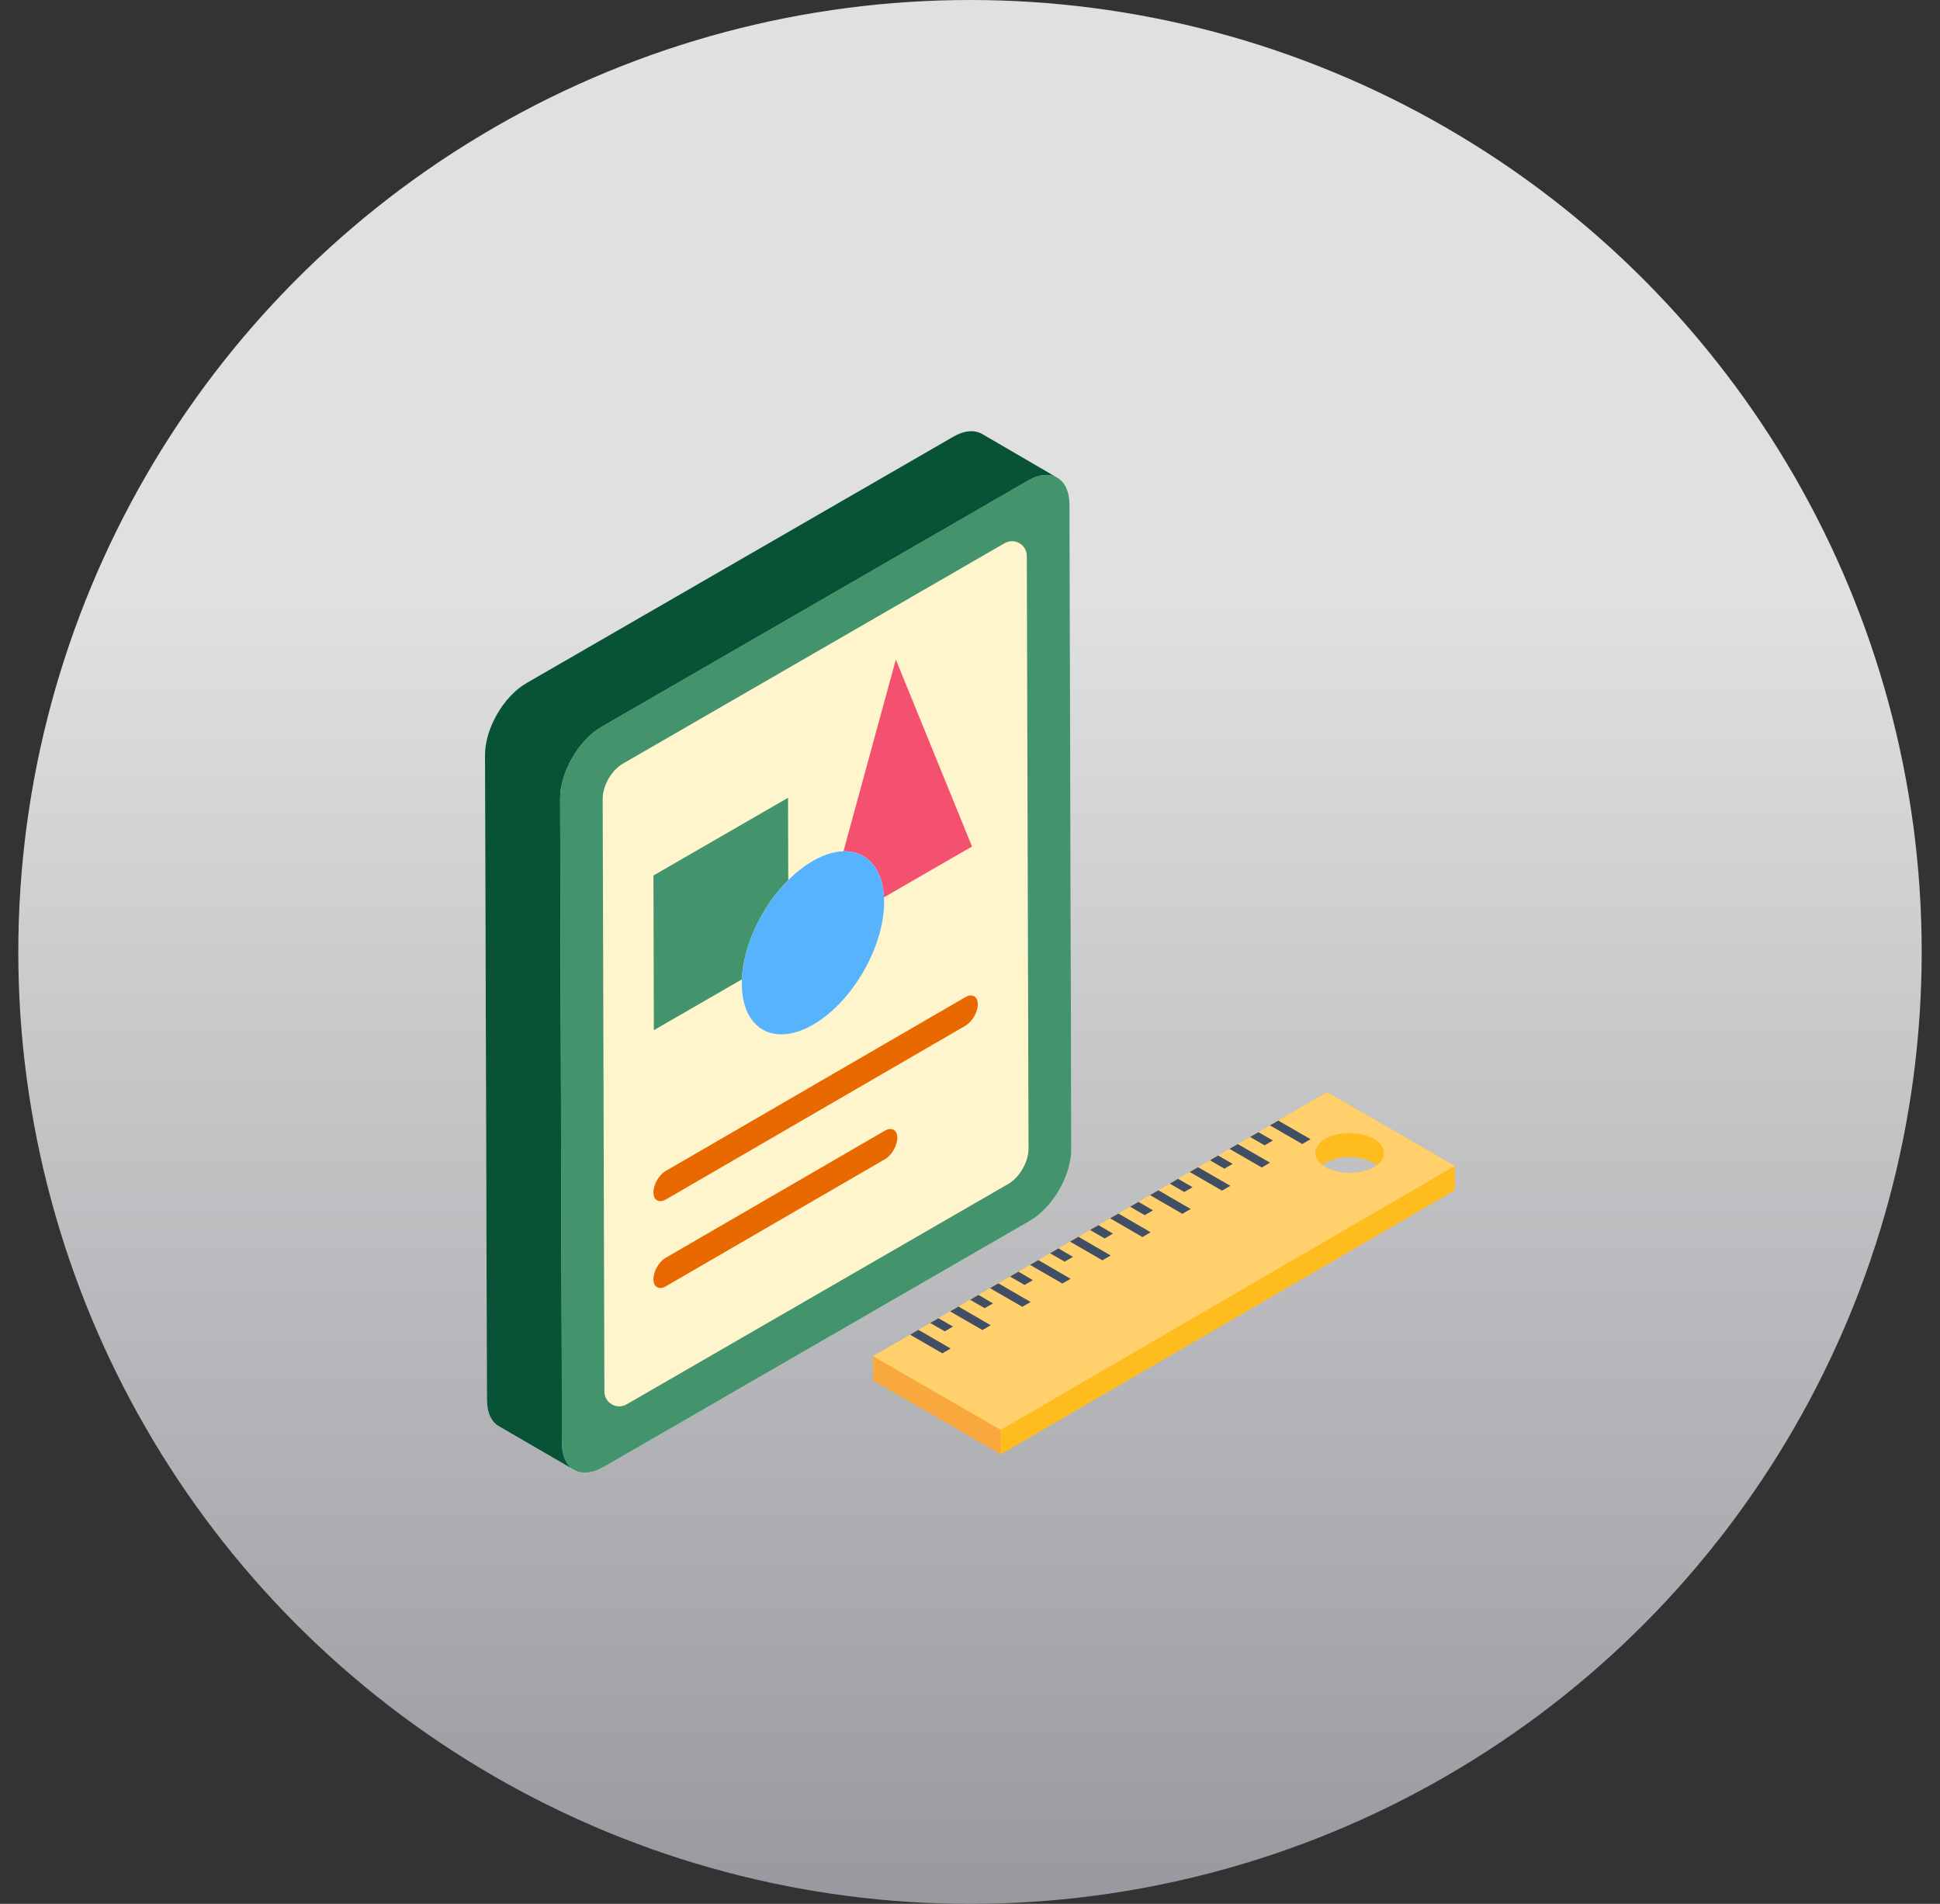 <svg width="53" height="52" viewBox="0 0 53 52" fill="none" xmlns="http://www.w3.org/2000/svg">
<rect x="0" y="0" width="53" height="52" fill="#333333" stroke="none"/>
<circle cx="26.5" cy="26" r="26" fill="url(#paint0_linear_4_2286)"/>
<path d="M29.267 31.383C29.269 32.106 28.76 32.983 28.131 33.346L16.493 40.065C16.165 40.254 15.87 40.267 15.661 40.134L13.629 38.954C13.425 38.837 13.303 38.586 13.303 38.225L13.25 20.62C13.25 19.897 13.757 19.017 14.387 18.655L26.026 11.938C26.341 11.751 26.627 11.734 26.837 11.856L28.875 13.043C29.085 13.159 29.216 13.414 29.217 13.779L29.267 31.383Z" fill="#F3F1FC"/>
<path d="M28.889 13.051C28.679 12.929 28.394 12.946 28.079 13.133L16.44 19.851C15.81 20.212 15.303 21.093 15.303 21.816L15.355 39.42C15.355 39.776 15.483 40.032 15.688 40.149L13.629 38.954C13.425 38.837 13.303 38.586 13.303 38.225L13.25 20.62C13.25 19.897 13.757 19.017 14.387 18.655L26.026 11.938C26.341 11.751 26.627 11.733 26.837 11.856L28.889 13.051Z" fill="#085235"/>
<path d="M28.075 13.128C28.704 12.764 29.215 13.056 29.218 13.779L29.267 31.383C29.27 32.106 28.761 32.983 28.132 33.346L16.494 40.065C15.864 40.428 15.353 40.141 15.351 39.418L15.301 21.814C15.299 21.091 15.807 20.21 16.436 19.847L28.075 13.128Z" fill="#43936C"/>
<path d="M16.465 21.81C16.464 21.462 16.71 21.034 17.012 20.86L27.446 14.836C27.715 14.681 28.051 14.874 28.052 15.185L28.099 31.375C28.1 31.728 27.852 32.16 27.547 32.336L17.118 38.357C16.849 38.512 16.513 38.318 16.512 38.008L16.465 21.81Z" fill="#FFF5CD"/>
<path d="M24.474 18.014L26.555 23.12L24.151 24.508C24.11 23.694 23.668 23.235 23.043 23.251L24.474 18.014Z" fill="#F45170"/>
<path d="M21.529 21.79L21.535 24.037C20.822 24.748 20.306 25.814 20.267 26.75L17.863 28.137L17.852 23.912L21.529 21.79Z" fill="#43936C"/>
<path d="M23.043 23.251C23.668 23.235 24.11 23.694 24.151 24.508C24.153 24.546 24.154 24.585 24.154 24.625C24.158 25.858 23.287 27.367 22.214 27.986C21.142 28.605 20.269 28.103 20.266 26.871C20.265 26.831 20.266 26.79 20.268 26.75C20.307 25.814 20.823 24.748 21.536 24.037C21.929 23.645 22.487 23.266 23.043 23.251Z" fill="#57B3FE"/>
<path d="M26.375 27.234C26.559 27.128 26.713 27.215 26.713 27.427C26.714 27.643 26.561 27.907 26.377 28.014L18.19 32.762C18.002 32.87 17.852 32.78 17.852 32.564C17.851 32.353 18 32.09 18.188 31.982L26.375 27.234Z" fill="#E86900"/>
<path d="M24.176 30.881C24.36 30.774 24.514 30.862 24.514 31.074C24.515 31.289 24.362 31.554 24.178 31.66L18.19 35.133C18.002 35.242 17.852 35.152 17.852 34.936C17.851 34.724 18 34.462 18.188 34.353L24.176 30.881Z" fill="#E86900"/>
<path d="M37.809 31.486L37.807 32.148C37.807 32.007 37.715 31.866 37.53 31.76C37.162 31.547 36.568 31.547 36.205 31.759C36.022 31.865 35.93 32.004 35.93 32.142L35.932 31.481C35.932 31.342 36.023 31.203 36.207 31.097C36.57 30.886 37.164 30.886 37.532 31.098C37.716 31.205 37.809 31.346 37.809 31.486Z" fill="#FEBC1F"/>
<path d="M37.809 31.486L37.807 32.148C37.807 32.007 37.715 31.866 37.53 31.76C37.162 31.547 36.568 31.547 36.205 31.759C36.022 31.865 35.93 32.004 35.93 32.142L35.932 31.481C35.932 31.342 36.023 31.203 36.207 31.097C36.57 30.886 37.164 30.886 37.532 31.098C37.716 31.205 37.809 31.346 37.809 31.486Z" fill="#FEBC1F"/>
<path d="M39.746 31.846L36.258 29.829L23.853 37.041L23.852 37.702L27.34 39.716L39.744 32.508L39.746 31.846ZM37.543 31.874C37.175 32.088 36.578 32.086 36.213 31.875C35.845 31.663 35.843 31.319 36.211 31.105C36.574 30.894 37.168 30.894 37.536 31.106C37.901 31.317 37.906 31.663 37.543 31.874Z" fill="#FEBC1F"/>
<path d="M27.341 39.054L27.34 39.716L23.852 37.702L23.853 37.041L27.341 39.054Z" fill="#F9A83D"/>
<path d="M39.746 31.846L39.744 32.507L27.34 39.716L27.342 39.054L39.746 31.846Z" fill="#FEBC1F"/>
<path d="M36.256 29.828L39.744 31.846L27.34 39.054L23.852 37.041L36.256 29.828ZM36.211 31.875C36.576 32.086 37.173 32.088 37.541 31.874C37.904 31.663 37.9 31.317 37.534 31.106C37.166 30.894 36.572 30.894 36.209 31.105C35.841 31.319 35.843 31.663 36.211 31.875Z" fill="#FFD06C"/>
<path d="M34.775 31.15L34.549 31.282L34.152 31.054L34.379 30.922L34.775 31.15Z" fill="#414F65"/>
<path d="M35.803 31.115L35.576 31.246L34.695 30.738L34.922 30.606L35.803 31.115Z" fill="#414F65"/>
<path d="M34.697 31.756L34.471 31.888L33.59 31.379L33.816 31.248L34.697 31.756Z" fill="#414F65"/>
<path d="M33.675 31.789L33.451 31.92L33.055 31.691L33.279 31.56L33.675 31.789Z" fill="#414F65"/>
<path d="M33.612 32.388L33.385 32.519L32.504 32.011L32.73 31.879L33.612 32.388Z" fill="#414F65"/>
<path d="M32.58 32.426L32.353 32.557L31.957 32.328L32.184 32.197L32.58 32.426Z" fill="#414F65"/>
<path d="M31.5 33.058L31.273 33.19L30.875 32.959L31.103 32.826L31.5 33.058Z" fill="#414F65"/>
<path d="M32.528 33.021L32.301 33.153L31.418 32.642L31.647 32.509L32.528 33.021Z" fill="#414F65"/>
<path d="M31.435 33.657L31.211 33.787L30.328 33.276L30.554 33.145L31.435 33.657Z" fill="#414F65"/>
<path d="M30.406 33.694L30.179 33.826L29.781 33.595L30.009 33.462L30.406 33.694Z" fill="#414F65"/>
<path d="M30.344 34.291L30.117 34.423L29.234 33.912L29.462 33.78L30.344 34.291Z" fill="#414F65"/>
<path d="M29.312 34.328L29.085 34.46L28.688 34.23L28.916 34.097L29.312 34.328Z" fill="#414F65"/>
<path d="M29.247 34.927L29.023 35.057L28.141 34.547L28.366 34.416L29.247 34.927Z" fill="#414F65"/>
<path d="M28.218 34.964L27.991 35.096L27.594 34.866L27.822 34.733L28.218 34.964Z" fill="#414F65"/>
<path d="M28.156 35.561L27.929 35.693L27.047 35.183L27.275 35.051L28.156 35.561Z" fill="#414F65"/>
<path d="M27.066 36.196L26.839 36.327L25.957 35.818L26.185 35.685L27.066 36.196Z" fill="#414F65"/>
<path d="M27.128 35.599L26.901 35.73L26.504 35.5L26.732 35.368L27.128 35.599Z" fill="#414F65"/>
<path d="M26.035 36.233L25.811 36.363L25.414 36.134L25.638 36.004L26.035 36.233Z" fill="#414F65"/>
<path d="M25.972 36.832L25.745 36.963L24.863 36.454L25.091 36.322L25.972 36.832Z" fill="#414F65"/>
<defs>
<linearGradient id="paint0_linear_4_2286" x1="26.5" y1="16.5" x2="26.5" y2="86" gradientUnits="userSpaceOnUse">
<stop stop-color="#E0E0E0"/>
<stop offset="1" stop-color="#535461"/>
</linearGradient>
</defs>
</svg>

